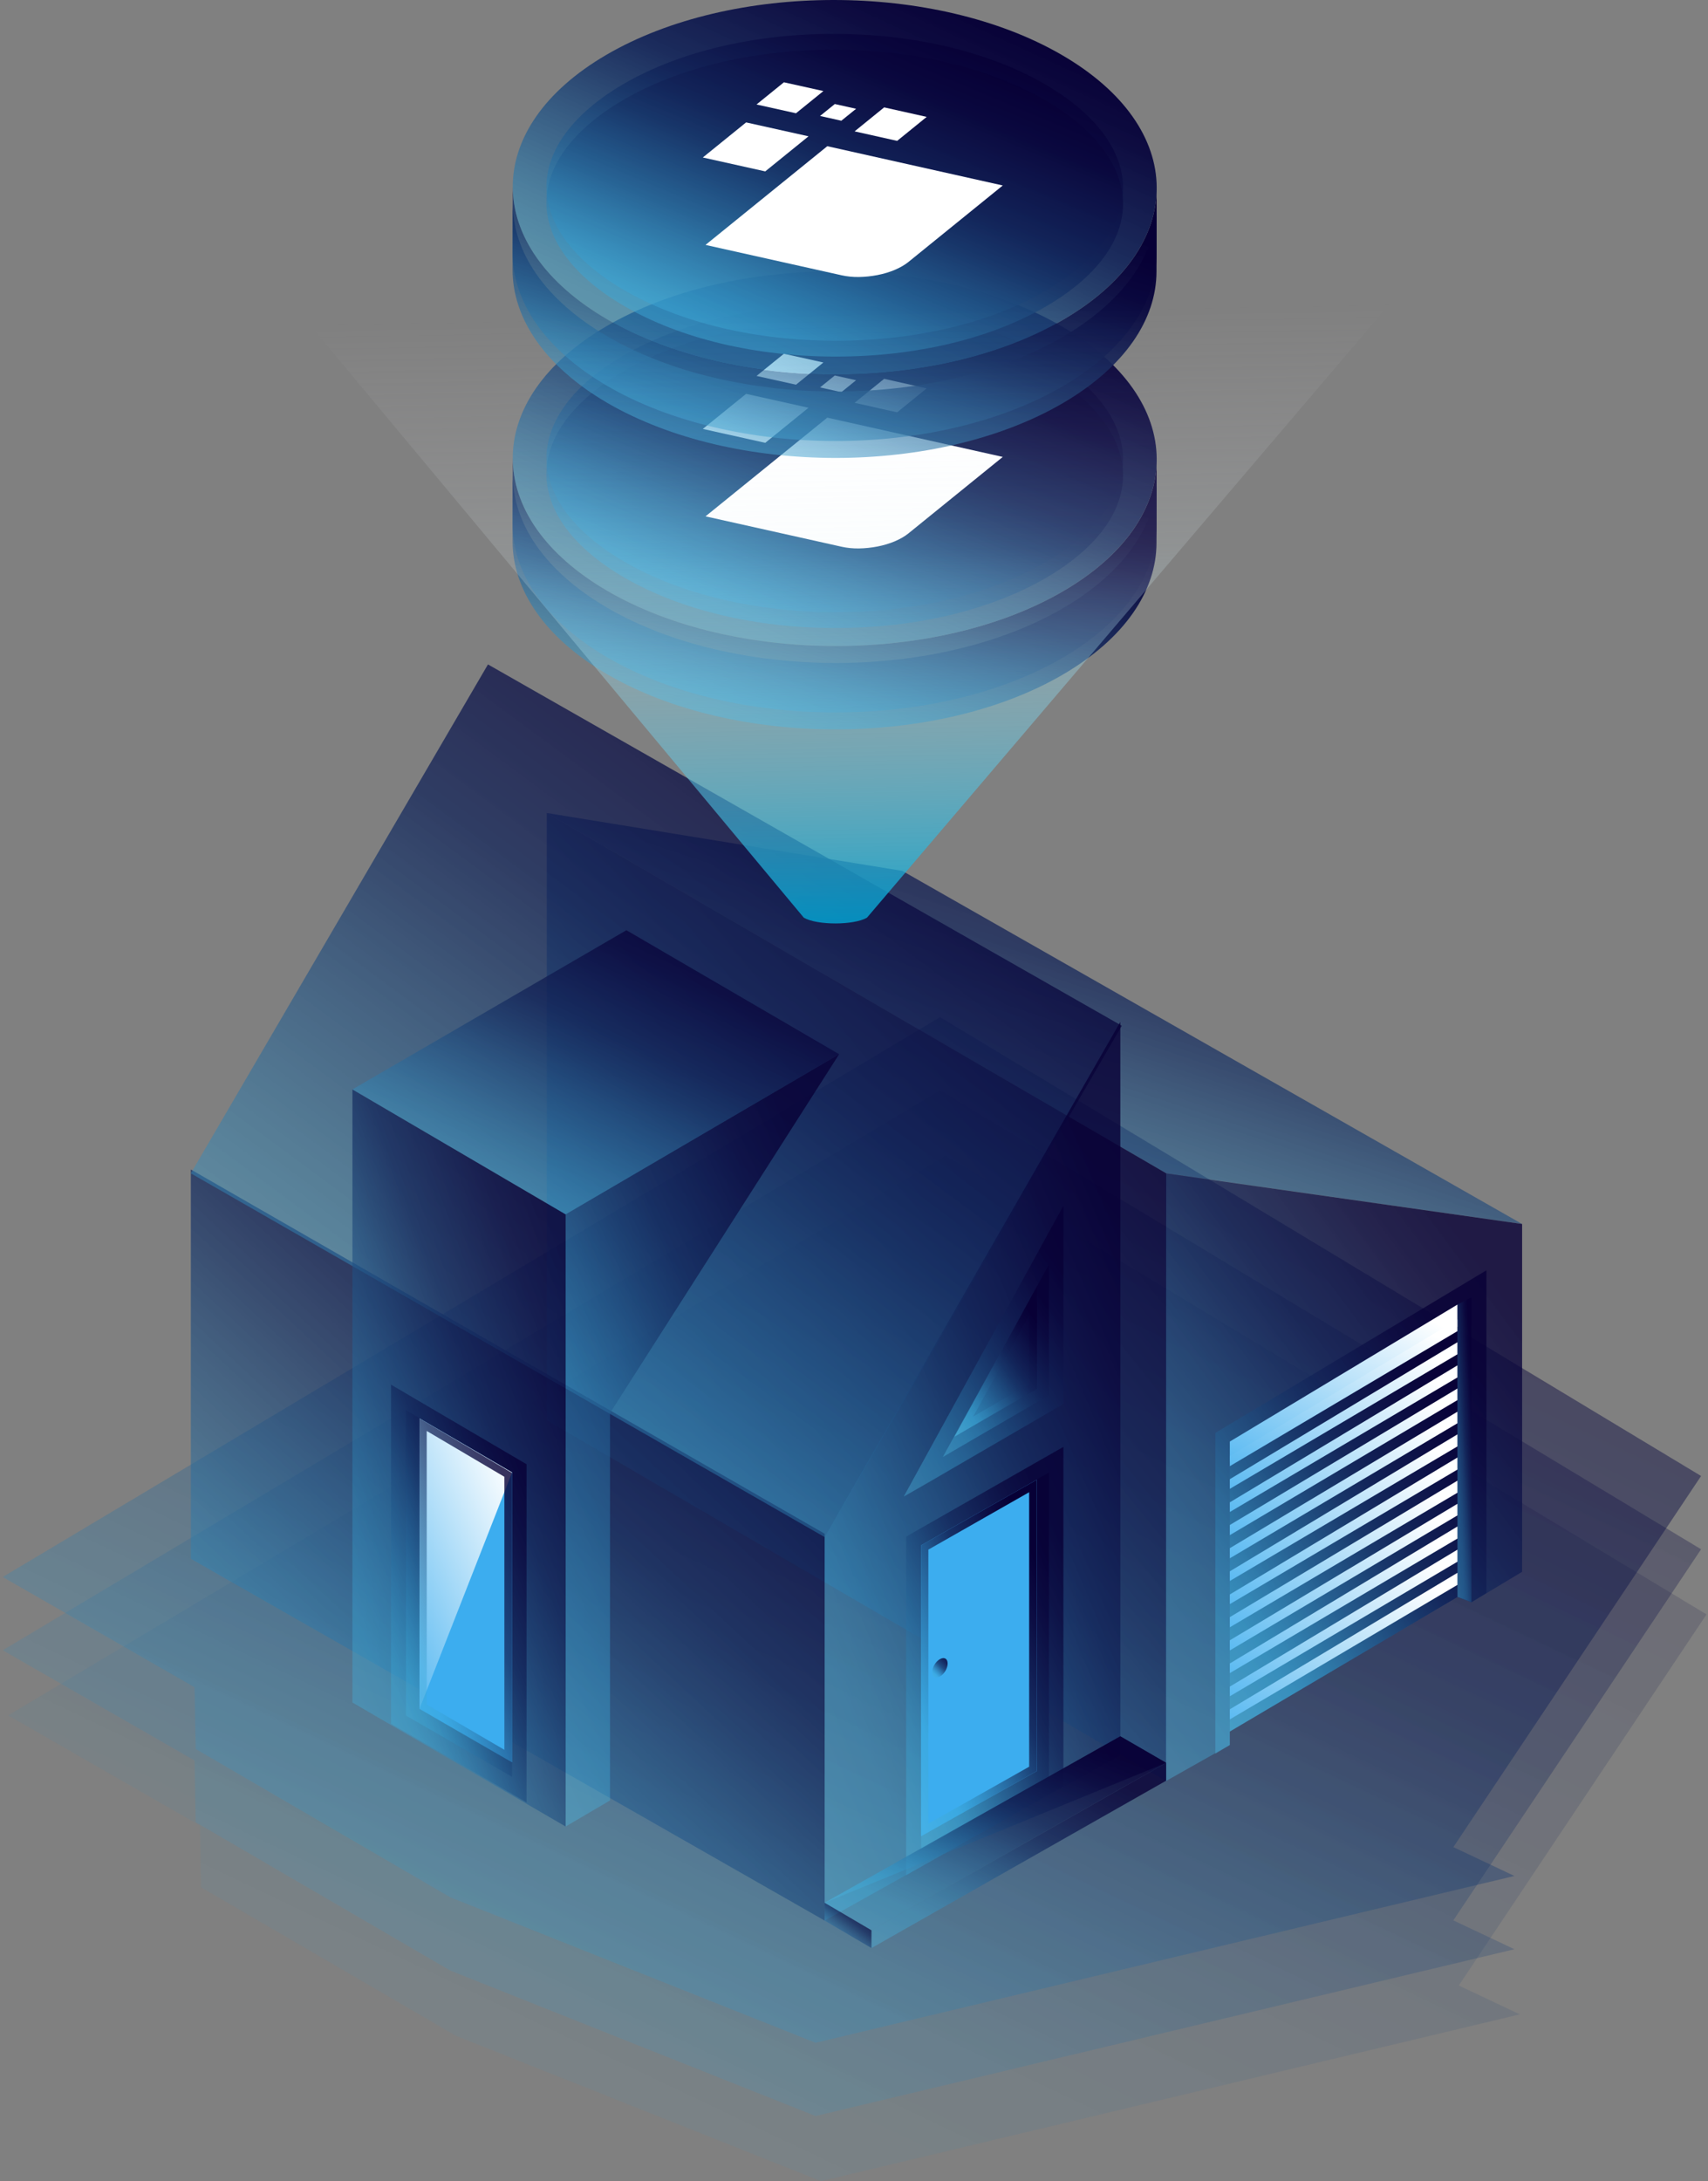 <svg width="502" height="641" viewBox="0 0 502 641" fill="none" xmlns="http://www.w3.org/2000/svg">
<rect x="0" y="0" width="502" height="641" fill="#808080" stroke="none"/>
<path opacity="0.6" d="M0.803 463.451L57.187 495.848L57.526 513.998L132.366 557.589L239.716 600.333L445.104 551.314L427.156 542.833L499.965 433.768L276.29 298.922L0.803 463.451Z" fill="url(#paint0_linear_1441_1941)" fill-opacity="0.8"/>
<path opacity="0.4" d="M0.803 484.981L57.187 517.378L57.526 535.527L132.366 579.119L239.716 621.862L445.104 572.843L427.156 564.362L499.965 455.298L276.29 320.452L0.803 484.981Z" fill="url(#paint1_linear_1441_1941)" fill-opacity="0.8"/>
<path opacity="0.2" d="M2.398 504.118L58.782 536.515L59.121 554.665L133.961 598.256L241.311 641L446.699 591.981L428.751 583.5L501.56 474.435L277.885 339.589L2.398 504.118Z" fill="url(#paint2_linear_1441_1941)" fill-opacity="0.8"/>
<path d="M160.715 238.926L342.744 344.826L447.368 359.712L265.198 255.938L160.715 238.926Z" fill="url(#paint3_linear_1441_1941)" fill-opacity="0.8"/>
<path d="M342.603 344.827V523.453L361.458 512.821V508.851L428.372 469.298L432.483 470.858L447.368 461.926V359.712L342.603 344.827Z" fill="url(#paint4_linear_1441_1941)" fill-opacity="0.8"/>
<path d="M342.744 344.826V523.453L160.715 417.411V238.926L342.744 344.826Z" fill="url(#paint5_linear_1441_1941)" fill-opacity="0.8"/>
<path d="M357.204 421.098L436.877 373.322V468.164L432.482 470.858L428.371 469.299L361.457 508.852V512.821L357.204 515.373V421.098Z" fill="url(#paint6_linear_1441_1941)" fill-opacity="0.8"/>
<path d="M428.371 469.298V383.387L361.457 423.649V508.851L428.371 469.298Z" fill="url(#paint7_linear_1441_1941)" fill-opacity="0.8"/>
<path d="M428.371 389.909V383.387L361.457 423.649V429.603L428.371 389.909Z" fill="url(#paint8_linear_1441_1941)"/>
<path d="M428.372 391.184V387.782L361.458 427.902V430.879L428.372 391.184Z" fill="url(#paint9_linear_1441_1941)"/>
<path d="M428.371 397.989V394.445L361.457 434.707V437.543L428.371 397.989Z" fill="url(#paint10_linear_1441_1941)"/>
<path d="M428.371 404.793V401.249L361.457 441.511V444.346L428.371 404.793Z" fill="url(#paint11_linear_1441_1941)"/>
<path d="M428.371 411.456V408.053L361.457 448.173V451.15L428.371 411.456Z" fill="url(#paint12_linear_1441_1941)"/>
<path d="M428.371 418.261V414.859L361.457 454.979V457.956L428.371 418.261Z" fill="url(#paint13_linear_1441_1941)"/>
<path d="M428.371 425.065V421.521L361.457 461.783V464.618L428.371 425.065Z" fill="url(#paint14_linear_1441_1941)"/>
<path d="M428.371 431.87V428.326L361.457 468.588V471.423L428.371 431.87Z" fill="url(#paint15_linear_1441_1941)"/>
<path d="M428.371 438.676V435.131L361.457 475.251V478.228L428.371 438.676Z" fill="url(#paint16_linear_1441_1941)"/>
<path d="M428.371 445.338V441.936L361.457 482.056V485.033L428.371 445.338Z" fill="url(#paint17_linear_1441_1941)"/>
<path d="M428.371 452.143V448.599L361.457 488.86V491.696L428.371 452.143Z" fill="url(#paint18_linear_1441_1941)"/>
<path d="M428.371 458.948V455.404L361.457 495.666V498.501L428.371 458.948Z" fill="url(#paint19_linear_1441_1941)"/>
<path d="M428.371 465.753V462.209L361.457 502.329V505.306L428.371 465.753Z" fill="url(#paint20_linear_1441_1941)"/>
<path d="M242.373 450.726V564.423L56.091 458.098V343.692L242.373 450.726Z" fill="url(#paint21_linear_1441_1941)" fill-opacity="0.8"/>
<path d="M242.373 451.719L329.701 301.446L143.419 195.262L56.091 344.827L242.373 451.719Z" fill="url(#paint22_linear_1441_1941)" fill-opacity="0.8"/>
<path d="M242.373 564.424V451.719L329.276 300.312V515.798L242.373 564.424Z" fill="url(#paint23_linear_1441_1941)" fill-opacity="0.8"/>
<path d="M246.626 309.81L166.244 356.876V536.778L179.286 529.123V415.284L246.626 309.81Z" fill="url(#paint24_linear_1441_1941)" fill-opacity="0.8"/>
<path d="M166.244 356.876V536.779L103.583 500.345V320.159L166.244 356.876Z" fill="url(#paint25_linear_1441_1941)" fill-opacity="0.8"/>
<path d="M114.924 506.583V406.921L154.761 430.312V529.691L114.924 506.583Z" fill="url(#paint26_linear_1441_1941)" fill-opacity="0.8"/>
<path d="M150.508 432.722V522.177L119.319 504.172V414.434L150.508 432.722Z" fill="url(#paint27_linear_1441_1941)" fill-opacity="0.8"/>
<path d="M123.289 502.188L150.508 517.924V432.722L123.289 416.844V502.188Z" fill="#3CADEF"/>
<path d="M123.289 502.188L150.508 432.722L123.289 416.844V502.188Z" fill="url(#paint28_linear_1441_1941)"/>
<path d="M123.289 416.844V502.188L150.508 518.066V432.864L123.289 416.844ZM148.24 514.238L125.415 500.912V420.53L148.24 433.998V514.238Z" fill="url(#paint29_linear_1441_1941)" fill-opacity="0.8"/>
<path d="M265.623 439.81L272.569 435.841L312.548 412.591V354.325L265.623 439.81Z" fill="url(#paint30_linear_1441_1941)" fill-opacity="0.8"/>
<path d="M277.106 428.184L308.294 410.038V371.619L277.106 428.184Z" fill="url(#paint31_linear_1441_1941)" fill-opacity="0.8"/>
<path d="M266.331 451.576L312.547 425.208V524.87L266.331 551.097V451.576Z" fill="url(#paint32_linear_1441_1941)" fill-opacity="0.8"/>
<path d="M270.727 454.128V543.584L308.295 522.319V432.722L270.727 454.128Z" fill="url(#paint33_linear_1441_1941)" fill-opacity="0.8"/>
<path d="M304.751 520.475V434.848L270.727 454.128V539.614L304.751 520.475Z" fill="#3CADEF"/>
<path d="M270.727 454.128V539.614L304.751 520.475V434.848L270.727 454.128ZM302.482 519.2L272.853 535.928V455.404L302.482 438.534V519.2Z" fill="url(#paint34_linear_1441_1941)"/>
<path d="M304.75 378.141L280.508 422.231L304.75 408.054V378.141Z" fill="url(#paint35_linear_1441_1941)" fill-opacity="0.8"/>
<path d="M280.508 422.232L304.75 408.197V378.284L280.508 422.232ZM302.482 406.779L286.037 416.278L302.482 386.506V406.779Z" fill="url(#paint36_linear_1441_1941)" fill-opacity="0.8"/>
<path d="M166.244 356.876L246.626 309.81L184.107 273.375L103.583 320.159L166.244 356.876Z" fill="url(#paint37_linear_1441_1941)" fill-opacity="0.8"/>
<path d="M256.124 567.259V572.505L342.744 523.312V518.066L256.124 567.259Z" fill="url(#paint38_linear_1441_1941)" fill-opacity="0.8"/>
<path d="M256.124 567.258V572.504L242.373 564.423V559.178L256.124 567.258Z" fill="url(#paint39_linear_1441_1941)" fill-opacity="0.8"/>
<path d="M242.373 559.178L256.124 567.258L342.744 518.065L329.276 510.268L242.373 559.178Z" fill="url(#paint40_linear_1441_1941)" fill-opacity="0.8"/>
<path d="M278.523 488.862C278.523 490.279 277.531 491.981 276.255 492.69C274.979 493.398 273.987 492.831 273.987 491.414C273.987 489.996 274.979 488.295 276.255 487.586C277.531 486.877 278.523 487.444 278.523 488.862Z" fill="url(#paint41_linear_1441_1941)" fill-opacity="0.8"/>
<path d="M242.373 559.178L342.744 518.065L329.276 510.268L242.373 559.178Z" fill="url(#paint42_linear_1441_1941)" fill-opacity="0.8"/>
<path d="M428.371 383.387V469.298L432.482 470.857V381.261L428.371 383.387Z" fill="url(#paint43_linear_1441_1941)" fill-opacity="0.8"/>
<path d="M339.961 135.101L339.907 154.596C339.879 168.607 330.706 182.563 312.414 193.256C275.585 214.752 215.659 214.752 178.584 193.256C159.937 182.398 150.627 168.223 150.654 154.02L150.709 134.526C150.682 148.701 159.991 162.904 178.638 173.734C215.713 195.23 275.64 195.23 312.469 173.734C330.761 163.068 339.934 149.085 339.961 135.101Z" fill="url(#paint44_linear_1441_1941)"/>
<path d="M339.961 140.075L339.907 159.57C339.879 173.581 330.706 187.536 312.414 198.23C275.585 219.726 215.659 219.726 178.584 198.23C159.937 187.372 150.627 173.197 150.654 158.994L150.709 139.5C150.682 153.675 159.991 167.877 178.638 178.708C215.713 200.204 275.64 200.204 312.469 178.708C330.761 168.042 339.934 154.059 339.961 140.075Z" fill="url(#paint45_linear_1441_1941)"/>
<path d="M312.034 95.893C349.109 117.389 349.3 152.238 312.471 173.734C275.641 195.23 215.715 195.23 178.64 173.734C141.565 152.238 141.374 117.389 178.203 95.893C215.033 74.397 274.959 74.397 312.034 95.893Z" fill="url(#paint46_linear_1441_1941)"/>
<path d="M245.636 179.904C222.075 179.904 200.043 174.64 183.58 165.126C168.81 156.544 160.647 145.741 160.62 134.664C160.592 123.724 168.619 113.004 183.171 104.504C199.524 94.99 221.474 89.726 245.035 89.726C268.596 89.726 290.628 94.99 307.091 104.504C321.888 113.086 330.051 123.889 330.079 134.966C330.106 145.906 322.079 156.626 307.5 165.126C291.174 174.668 269.197 179.904 245.636 179.904Z" fill="url(#paint47_linear_1441_1941)"/>
<path d="M245.636 184.565C222.075 184.565 200.043 179.301 183.58 169.787C168.783 161.205 160.62 150.402 160.592 139.325C160.565 128.385 168.592 117.664 183.143 109.165C199.524 99.623 221.474 94.386 245.035 94.386C268.596 94.386 290.628 99.65 307.091 109.165C321.888 117.747 330.051 128.549 330.078 139.626C330.106 150.566 322.079 161.287 307.5 169.787C291.174 179.301 269.197 184.565 245.636 184.565Z" fill="url(#paint48_linear_1441_1941)"/>
<path d="M237.636 119.829L219.29 115.744L206.567 126.053L224.914 130.139L237.636 119.829Z" fill="white"/>
<path d="M242.005 106.532L230.402 103.955L222.348 110.48L233.951 113.058L242.005 106.532Z" fill="white"/>
<path d="M272.364 114.127L259.861 111.33L251.179 118.376L263.683 121.173L272.364 114.127Z" fill="white"/>
<path d="M251.615 111.742L245.363 110.343L241.022 113.853L247.274 115.251L251.615 111.742Z" fill="white"/>
<path d="M294.724 134.281L266.959 156.791C265.894 157.641 264.556 158.409 263.027 159.067C261.471 159.725 259.751 160.246 257.922 160.603C256.12 160.959 254.236 161.151 252.434 161.178C250.633 161.206 248.913 161.014 247.411 160.685L207.36 151.746L243.152 122.738L294.724 134.281Z" fill="white"/>
<path d="M339.961 55.33L339.907 74.825C339.879 88.835 330.706 102.791 312.414 113.484C275.585 134.98 215.659 134.98 178.584 113.484C159.937 102.627 150.627 88.451 150.654 74.249L150.709 54.754C150.682 68.93 159.991 83.132 178.638 93.963C215.713 115.459 275.64 115.459 312.469 93.963C330.761 83.297 339.934 69.314 339.961 55.33Z" fill="url(#paint49_linear_1441_1941)"/>
<path d="M339.961 60.304L339.907 79.798C339.879 93.809 330.706 107.765 312.414 118.458C275.585 139.954 215.659 139.954 178.584 118.458C159.937 107.6 150.627 93.425 150.654 79.222L150.709 59.728C150.682 73.903 159.991 88.106 178.638 98.936C215.713 120.432 275.64 120.432 312.469 98.936C330.761 88.27 339.934 74.287 339.961 60.304Z" fill="url(#paint50_linear_1441_1941)"/>
<path d="M312.034 16.122C349.109 37.618 349.3 72.467 312.471 93.963C275.641 115.459 215.715 115.459 178.64 93.963C141.565 72.467 141.374 37.618 178.203 16.122C215.033 -5.374 274.959 -5.374 312.034 16.122Z" fill="url(#paint51_linear_1441_1941)"/>
<path d="M245.636 100.133C222.075 100.133 200.043 94.868 183.58 85.354C168.81 76.772 160.647 65.969 160.62 54.892C160.592 43.953 168.619 33.232 183.171 24.732C199.524 15.218 221.474 9.954 245.035 9.954C268.596 9.954 290.628 15.218 307.091 24.732C321.888 33.314 330.051 44.117 330.079 55.194C330.106 66.134 322.079 76.855 307.5 85.354C291.174 94.896 269.197 100.133 245.636 100.133Z" fill="url(#paint52_linear_1441_1941)"/>
<path d="M245.636 104.794C222.075 104.794 200.043 99.529 183.58 90.015C168.783 81.433 160.62 70.63 160.592 59.553C160.565 48.614 168.592 37.893 183.143 29.393C199.524 19.852 221.474 14.615 245.035 14.615C268.596 14.615 290.628 19.879 307.091 29.393C321.888 37.975 330.051 48.778 330.078 59.855C330.106 70.795 322.079 81.516 307.5 90.015C291.174 99.529 269.197 104.794 245.636 104.794Z" fill="url(#paint53_linear_1441_1941)"/>
<path d="M237.636 40.059L219.29 35.973L206.567 46.282L224.914 50.368L237.636 40.059Z" fill="white"/>
<path d="M242.005 26.761L230.402 24.184L222.348 30.709L233.951 33.287L242.005 26.761Z" fill="white"/>
<path d="M272.364 34.355L259.86 31.559L251.178 38.605L263.682 41.402L272.364 34.355Z" fill="white"/>
<path d="M251.615 31.971L245.363 30.572L241.022 34.082L247.274 35.48L251.615 31.971Z" fill="white"/>
<path d="M294.724 54.509L266.958 77.02C265.894 77.87 264.556 78.637 263.027 79.295C261.471 79.953 259.751 80.474 257.922 80.831C256.12 81.187 254.236 81.379 252.434 81.407C250.632 81.434 248.912 81.242 247.411 80.913L207.36 71.975L243.152 42.966L294.724 54.509Z" fill="white"/>
<path opacity="0.8" d="M81.933 84.507L236.24 269.683C240.099 271.951 250.96 271.951 254.818 269.683L409.316 88.286C409.316 88.286 317.455 24.797 247.102 29.164C173.219 33.783 81.933 84.507 81.933 84.507Z" fill="url(#paint54_linear_1441_1941)"/>
<defs>
<linearGradient id="paint0_linear_1441_1941" x1="367.175" y1="306.672" x2="190.426" y2="677.713" gradientUnits="userSpaceOnUse">
<stop stop-color="#070036"/>
<stop offset="0.117" stop-color="#0A083E" stop-opacity="0.971"/>
<stop offset="0.304" stop-color="#112055" stop-opacity="0.924"/>
<stop offset="0.334" stop-color="#122459" stop-opacity="0.917"/>
<stop offset="0.42" stop-color="#173569" stop-opacity="0.844"/>
<stop offset="0.589" stop-color="#246093" stop-opacity="0.7"/>
<stop offset="0.824" stop-color="#39A6D6" stop-opacity="0.5"/>
<stop offset="1" stop-color="#4CB4DE" stop-opacity="0.5"/>
</linearGradient>
<linearGradient id="paint1_linear_1441_1941" x1="367.175" y1="328.201" x2="190.426" y2="699.242" gradientUnits="userSpaceOnUse">
<stop stop-color="#070036"/>
<stop offset="0.117" stop-color="#0A083E" stop-opacity="0.971"/>
<stop offset="0.304" stop-color="#112055" stop-opacity="0.924"/>
<stop offset="0.334" stop-color="#122459" stop-opacity="0.917"/>
<stop offset="0.42" stop-color="#173569" stop-opacity="0.844"/>
<stop offset="0.589" stop-color="#246093" stop-opacity="0.7"/>
<stop offset="0.824" stop-color="#39A6D6" stop-opacity="0.5"/>
<stop offset="1" stop-color="#4CB4DE" stop-opacity="0.5"/>
</linearGradient>
<linearGradient id="paint2_linear_1441_1941" x1="368.77" y1="347.339" x2="192.021" y2="718.38" gradientUnits="userSpaceOnUse">
<stop stop-color="#070036"/>
<stop offset="0.117" stop-color="#0A083E" stop-opacity="0.971"/>
<stop offset="0.304" stop-color="#112055" stop-opacity="0.924"/>
<stop offset="0.334" stop-color="#122459" stop-opacity="0.917"/>
<stop offset="0.42" stop-color="#173569" stop-opacity="0.844"/>
<stop offset="0.589" stop-color="#246093" stop-opacity="0.7"/>
<stop offset="0.824" stop-color="#39A6D6" stop-opacity="0.5"/>
<stop offset="1" stop-color="#4CB4DE" stop-opacity="0.5"/>
</linearGradient>
<linearGradient id="paint3_linear_1441_1941" x1="371.111" y1="242.032" x2="316.504" y2="406.308" gradientUnits="userSpaceOnUse">
<stop stop-color="#070036"/>
<stop offset="0.117" stop-color="#0A083E" stop-opacity="0.971"/>
<stop offset="0.304" stop-color="#112055" stop-opacity="0.924"/>
<stop offset="0.334" stop-color="#122459" stop-opacity="0.917"/>
<stop offset="0.42" stop-color="#173569" stop-opacity="0.844"/>
<stop offset="0.589" stop-color="#246093" stop-opacity="0.7"/>
<stop offset="0.824" stop-color="#39A6D6" stop-opacity="0.5"/>
<stop offset="1" stop-color="#4CB4DE" stop-opacity="0.5"/>
</linearGradient>
<linearGradient id="paint4_linear_1441_1941" x1="419.498" y1="349.419" x2="290.321" y2="445.457" gradientUnits="userSpaceOnUse">
<stop stop-color="#070036"/>
<stop offset="0.117" stop-color="#0A083E" stop-opacity="0.971"/>
<stop offset="0.304" stop-color="#112055" stop-opacity="0.924"/>
<stop offset="0.334" stop-color="#122459" stop-opacity="0.917"/>
<stop offset="0.42" stop-color="#173569" stop-opacity="0.844"/>
<stop offset="0.589" stop-color="#246093" stop-opacity="0.7"/>
<stop offset="0.824" stop-color="#39A6D6" stop-opacity="0.5"/>
<stop offset="1" stop-color="#4CB4DE" stop-opacity="0.5"/>
</linearGradient>
<linearGradient id="paint5_linear_1441_1941" x1="294.32" y1="246.242" x2="84.084" y2="416.735" gradientUnits="userSpaceOnUse">
<stop stop-color="#070036"/>
<stop offset="0.117" stop-color="#0A083E" stop-opacity="0.971"/>
<stop offset="0.304" stop-color="#112055" stop-opacity="0.924"/>
<stop offset="0.334" stop-color="#122459" stop-opacity="0.917"/>
<stop offset="0.42" stop-color="#173569" stop-opacity="0.844"/>
<stop offset="0.589" stop-color="#246093" stop-opacity="0.7"/>
<stop offset="0.824" stop-color="#39A6D6" stop-opacity="0.5"/>
<stop offset="1" stop-color="#4CB4DE" stop-opacity="0.5"/>
</linearGradient>
<linearGradient id="paint6_linear_1441_1941" x1="415.682" y1="376.975" x2="314.361" y2="449.011" gradientUnits="userSpaceOnUse">
<stop stop-color="#070036"/>
<stop offset="0.117" stop-color="#0A083E" stop-opacity="0.971"/>
<stop offset="0.304" stop-color="#112055" stop-opacity="0.924"/>
<stop offset="0.334" stop-color="#122459" stop-opacity="0.917"/>
<stop offset="0.42" stop-color="#173569" stop-opacity="0.844"/>
<stop offset="0.589" stop-color="#246093" stop-opacity="0.7"/>
<stop offset="0.824" stop-color="#39A6D6" stop-opacity="0.5"/>
<stop offset="1" stop-color="#4CB4DE" stop-opacity="0.5"/>
</linearGradient>
<linearGradient id="paint7_linear_1441_1941" x1="410.57" y1="386.613" x2="322.647" y2="446.054" gradientUnits="userSpaceOnUse">
<stop stop-color="#070036"/>
<stop offset="0.117" stop-color="#0A083E" stop-opacity="0.971"/>
<stop offset="0.304" stop-color="#112055" stop-opacity="0.924"/>
<stop offset="0.334" stop-color="#122459" stop-opacity="0.917"/>
<stop offset="0.42" stop-color="#173569" stop-opacity="0.844"/>
<stop offset="0.589" stop-color="#246093" stop-opacity="0.7"/>
<stop offset="0.824" stop-color="#39A6D6" stop-opacity="0.5"/>
<stop offset="1" stop-color="#4CB4DE" stop-opacity="0.5"/>
</linearGradient>
<linearGradient id="paint8_linear_1441_1941" x1="383.459" y1="328.88" x2="333.634" y2="429.311" gradientUnits="userSpaceOnUse">
<stop offset="0.325" stop-color="white"/>
<stop offset="1" stop-color="#3CADEF"/>
<stop offset="1" stop-color="#3CADEF"/>
</linearGradient>
<linearGradient id="paint9_linear_1441_1941" x1="383.459" y1="336.953" x2="338.986" y2="433.083" gradientUnits="userSpaceOnUse">
<stop offset="0.325" stop-color="white"/>
<stop offset="1" stop-color="#3CADEF"/>
<stop offset="1" stop-color="#3CADEF"/>
</linearGradient>
<linearGradient id="paint10_linear_1441_1941" x1="383.459" y1="343.616" x2="338.986" y2="439.746" gradientUnits="userSpaceOnUse">
<stop offset="0.325" stop-color="white"/>
<stop offset="1" stop-color="#3CADEF"/>
<stop offset="1" stop-color="#3CADEF"/>
</linearGradient>
<linearGradient id="paint11_linear_1441_1941" x1="383.459" y1="350.419" x2="338.986" y2="446.55" gradientUnits="userSpaceOnUse">
<stop offset="0.325" stop-color="white"/>
<stop offset="1" stop-color="#3CADEF"/>
<stop offset="1" stop-color="#3CADEF"/>
</linearGradient>
<linearGradient id="paint12_linear_1441_1941" x1="383.459" y1="357.224" x2="338.986" y2="453.354" gradientUnits="userSpaceOnUse">
<stop offset="0.325" stop-color="white"/>
<stop offset="1" stop-color="#3CADEF"/>
<stop offset="1" stop-color="#3CADEF"/>
</linearGradient>
<linearGradient id="paint13_linear_1441_1941" x1="383.459" y1="364.03" x2="338.986" y2="460.16" gradientUnits="userSpaceOnUse">
<stop offset="0.325" stop-color="white"/>
<stop offset="1" stop-color="#3CADEF"/>
<stop offset="1" stop-color="#3CADEF"/>
</linearGradient>
<linearGradient id="paint14_linear_1441_1941" x1="383.459" y1="370.692" x2="338.986" y2="466.822" gradientUnits="userSpaceOnUse">
<stop offset="0.325" stop-color="white"/>
<stop offset="1" stop-color="#3CADEF"/>
<stop offset="1" stop-color="#3CADEF"/>
</linearGradient>
<linearGradient id="paint15_linear_1441_1941" x1="383.459" y1="377.497" x2="338.986" y2="473.627" gradientUnits="userSpaceOnUse">
<stop offset="0.325" stop-color="white"/>
<stop offset="1" stop-color="#3CADEF"/>
<stop offset="1" stop-color="#3CADEF"/>
</linearGradient>
<linearGradient id="paint16_linear_1441_1941" x1="383.459" y1="384.302" x2="338.987" y2="480.432" gradientUnits="userSpaceOnUse">
<stop offset="0.325" stop-color="white"/>
<stop offset="1" stop-color="#3CADEF"/>
<stop offset="1" stop-color="#3CADEF"/>
</linearGradient>
<linearGradient id="paint17_linear_1441_1941" x1="383.459" y1="391.107" x2="338.986" y2="487.237" gradientUnits="userSpaceOnUse">
<stop offset="0.325" stop-color="white"/>
<stop offset="1" stop-color="#3CADEF"/>
<stop offset="1" stop-color="#3CADEF"/>
</linearGradient>
<linearGradient id="paint18_linear_1441_1941" x1="383.459" y1="397.769" x2="338.987" y2="493.9" gradientUnits="userSpaceOnUse">
<stop offset="0.325" stop-color="white"/>
<stop offset="1" stop-color="#3CADEF"/>
<stop offset="1" stop-color="#3CADEF"/>
</linearGradient>
<linearGradient id="paint19_linear_1441_1941" x1="383.459" y1="404.575" x2="338.986" y2="500.705" gradientUnits="userSpaceOnUse">
<stop offset="0.325" stop-color="white"/>
<stop offset="1" stop-color="#3CADEF"/>
<stop offset="1" stop-color="#3CADEF"/>
</linearGradient>
<linearGradient id="paint20_linear_1441_1941" x1="383.459" y1="411.38" x2="338.986" y2="507.51" gradientUnits="userSpaceOnUse">
<stop offset="0.325" stop-color="white"/>
<stop offset="1" stop-color="#3CADEF"/>
<stop offset="1" stop-color="#3CADEF"/>
</linearGradient>
<linearGradient id="paint21_linear_1441_1941" x1="192.817" y1="349.367" x2="26.504" y2="527.283" gradientUnits="userSpaceOnUse">
<stop stop-color="#070036"/>
<stop offset="0.117" stop-color="#0A083E" stop-opacity="0.971"/>
<stop offset="0.304" stop-color="#112055" stop-opacity="0.924"/>
<stop offset="0.334" stop-color="#122459" stop-opacity="0.917"/>
<stop offset="0.42" stop-color="#173569" stop-opacity="0.844"/>
<stop offset="0.589" stop-color="#246093" stop-opacity="0.7"/>
<stop offset="0.824" stop-color="#39A6D6" stop-opacity="0.5"/>
<stop offset="1" stop-color="#4CB4DE" stop-opacity="0.5"/>
</linearGradient>
<linearGradient id="paint22_linear_1441_1941" x1="256.914" y1="201.856" x2="71.745" y2="452.277" gradientUnits="userSpaceOnUse">
<stop stop-color="#070036"/>
<stop offset="0.117" stop-color="#0A083E" stop-opacity="0.971"/>
<stop offset="0.304" stop-color="#112055" stop-opacity="0.924"/>
<stop offset="0.334" stop-color="#122459" stop-opacity="0.917"/>
<stop offset="0.42" stop-color="#173569" stop-opacity="0.844"/>
<stop offset="0.589" stop-color="#246093" stop-opacity="0.7"/>
<stop offset="0.824" stop-color="#39A6D6" stop-opacity="0.5"/>
<stop offset="1" stop-color="#4CB4DE" stop-opacity="0.5"/>
</linearGradient>
<linearGradient id="paint23_linear_1441_1941" x1="306.157" y1="307.102" x2="164.434" y2="366.214" gradientUnits="userSpaceOnUse">
<stop stop-color="#070036"/>
<stop offset="0.117" stop-color="#0A083E" stop-opacity="0.971"/>
<stop offset="0.304" stop-color="#112055" stop-opacity="0.924"/>
<stop offset="0.334" stop-color="#122459" stop-opacity="0.917"/>
<stop offset="0.42" stop-color="#173569" stop-opacity="0.844"/>
<stop offset="0.589" stop-color="#246093" stop-opacity="0.7"/>
<stop offset="0.824" stop-color="#39A6D6" stop-opacity="0.5"/>
<stop offset="1" stop-color="#4CB4DE" stop-opacity="0.5"/>
</linearGradient>
<linearGradient id="paint24_linear_1441_1941" x1="225.242" y1="315.645" x2="97.161" y2="373.144" gradientUnits="userSpaceOnUse">
<stop stop-color="#070036"/>
<stop offset="0.117" stop-color="#0A083E" stop-opacity="0.971"/>
<stop offset="0.304" stop-color="#112055" stop-opacity="0.924"/>
<stop offset="0.334" stop-color="#122459" stop-opacity="0.917"/>
<stop offset="0.42" stop-color="#173569" stop-opacity="0.844"/>
<stop offset="0.589" stop-color="#246093" stop-opacity="0.7"/>
<stop offset="0.824" stop-color="#39A6D6" stop-opacity="0.5"/>
<stop offset="1" stop-color="#4CB4DE" stop-opacity="0.5"/>
</linearGradient>
<linearGradient id="paint25_linear_1441_1941" x1="149.574" y1="325.728" x2="43.826" y2="364.504" gradientUnits="userSpaceOnUse">
<stop stop-color="#070036"/>
<stop offset="0.117" stop-color="#0A083E" stop-opacity="0.971"/>
<stop offset="0.304" stop-color="#112055" stop-opacity="0.924"/>
<stop offset="0.334" stop-color="#122459" stop-opacity="0.917"/>
<stop offset="0.42" stop-color="#173569" stop-opacity="0.844"/>
<stop offset="0.589" stop-color="#246093" stop-opacity="0.7"/>
<stop offset="0.824" stop-color="#39A6D6" stop-opacity="0.5"/>
<stop offset="1" stop-color="#4CB4DE" stop-opacity="0.5"/>
</linearGradient>
<linearGradient id="paint26_linear_1441_1941" x1="144.163" y1="410.077" x2="78.931" y2="436.908" gradientUnits="userSpaceOnUse">
<stop stop-color="#070036"/>
<stop offset="0.117" stop-color="#0A083E" stop-opacity="0.971"/>
<stop offset="0.304" stop-color="#112055" stop-opacity="0.924"/>
<stop offset="0.334" stop-color="#122459" stop-opacity="0.917"/>
<stop offset="0.42" stop-color="#173569" stop-opacity="0.844"/>
<stop offset="0.589" stop-color="#246093" stop-opacity="0.7"/>
<stop offset="0.824" stop-color="#39A6D6" stop-opacity="0.5"/>
<stop offset="1" stop-color="#4CB4DE" stop-opacity="0.5"/>
</linearGradient>
<linearGradient id="paint27_linear_1441_1941" x1="142.211" y1="417.204" x2="89.585" y2="436.514" gradientUnits="userSpaceOnUse">
<stop stop-color="#070036"/>
<stop offset="0.117" stop-color="#0A083E" stop-opacity="0.971"/>
<stop offset="0.304" stop-color="#112055" stop-opacity="0.924"/>
<stop offset="0.334" stop-color="#122459" stop-opacity="0.917"/>
<stop offset="0.42" stop-color="#173569" stop-opacity="0.844"/>
<stop offset="0.589" stop-color="#246093" stop-opacity="0.7"/>
<stop offset="0.824" stop-color="#39A6D6" stop-opacity="0.5"/>
<stop offset="1" stop-color="#4CB4DE" stop-opacity="0.5"/>
</linearGradient>
<linearGradient id="paint28_linear_1441_1941" x1="132.239" y1="316.189" x2="46.522" y2="354.249" gradientUnits="userSpaceOnUse">
<stop offset="0.325" stop-color="white"/>
<stop offset="1" stop-color="#3CADEF"/>
<stop offset="1" stop-color="#3CADEF"/>
</linearGradient>
<linearGradient id="paint29_linear_1441_1941" x1="143.267" y1="419.447" x2="96.579" y2="435.361" gradientUnits="userSpaceOnUse">
<stop stop-color="#070036"/>
<stop offset="0.117" stop-color="#0A083E" stop-opacity="0.971"/>
<stop offset="0.304" stop-color="#112055" stop-opacity="0.924"/>
<stop offset="0.334" stop-color="#122459" stop-opacity="0.917"/>
<stop offset="0.42" stop-color="#173569" stop-opacity="0.844"/>
<stop offset="0.589" stop-color="#246093" stop-opacity="0.7"/>
<stop offset="0.824" stop-color="#39A6D6" stop-opacity="0.5"/>
<stop offset="1" stop-color="#4CB4DE" stop-opacity="0.5"/>
</linearGradient>
<linearGradient id="paint30_linear_1441_1941" x1="300.064" y1="356.523" x2="239.533" y2="398.642" gradientUnits="userSpaceOnUse">
<stop stop-color="#070036"/>
<stop offset="0.117" stop-color="#0A083E" stop-opacity="0.971"/>
<stop offset="0.304" stop-color="#112055" stop-opacity="0.924"/>
<stop offset="0.334" stop-color="#122459" stop-opacity="0.917"/>
<stop offset="0.42" stop-color="#173569" stop-opacity="0.844"/>
<stop offset="0.589" stop-color="#246093" stop-opacity="0.7"/>
<stop offset="0.824" stop-color="#39A6D6" stop-opacity="0.5"/>
<stop offset="1" stop-color="#4CB4DE" stop-opacity="0.5"/>
</linearGradient>
<linearGradient id="paint31_linear_1441_1941" x1="299.997" y1="373.074" x2="259.882" y2="401.112" gradientUnits="userSpaceOnUse">
<stop stop-color="#070036"/>
<stop offset="0.117" stop-color="#0A083E" stop-opacity="0.971"/>
<stop offset="0.304" stop-color="#112055" stop-opacity="0.924"/>
<stop offset="0.334" stop-color="#122459" stop-opacity="0.917"/>
<stop offset="0.42" stop-color="#173569" stop-opacity="0.844"/>
<stop offset="0.589" stop-color="#246093" stop-opacity="0.7"/>
<stop offset="0.824" stop-color="#39A6D6" stop-opacity="0.5"/>
<stop offset="1" stop-color="#4CB4DE" stop-opacity="0.5"/>
</linearGradient>
<linearGradient id="paint32_linear_1441_1941" x1="300.253" y1="428.444" x2="227.521" y2="462.29" gradientUnits="userSpaceOnUse">
<stop stop-color="#070036"/>
<stop offset="0.117" stop-color="#0A083E" stop-opacity="0.971"/>
<stop offset="0.304" stop-color="#112055" stop-opacity="0.924"/>
<stop offset="0.334" stop-color="#122459" stop-opacity="0.917"/>
<stop offset="0.42" stop-color="#173569" stop-opacity="0.844"/>
<stop offset="0.589" stop-color="#246093" stop-opacity="0.7"/>
<stop offset="0.824" stop-color="#39A6D6" stop-opacity="0.5"/>
<stop offset="1" stop-color="#4CB4DE" stop-opacity="0.5"/>
</linearGradient>
<linearGradient id="paint33_linear_1441_1941" x1="298.301" y1="435.572" x2="237.579" y2="461.655" gradientUnits="userSpaceOnUse">
<stop stop-color="#070036"/>
<stop offset="0.117" stop-color="#0A083E" stop-opacity="0.971"/>
<stop offset="0.304" stop-color="#112055" stop-opacity="0.924"/>
<stop offset="0.334" stop-color="#122459" stop-opacity="0.917"/>
<stop offset="0.42" stop-color="#173569" stop-opacity="0.844"/>
<stop offset="0.589" stop-color="#246093" stop-opacity="0.7"/>
<stop offset="0.824" stop-color="#39A6D6" stop-opacity="0.5"/>
<stop offset="1" stop-color="#4CB4DE" stop-opacity="0.5"/>
</linearGradient>
<linearGradient id="paint34_linear_1441_1941" x1="295.699" y1="437.542" x2="239.999" y2="460.472" gradientUnits="userSpaceOnUse">
<stop stop-color="#070036"/>
<stop offset="0.117" stop-color="#0A083E" stop-opacity="0.971"/>
<stop offset="0.304" stop-color="#112055" stop-opacity="0.924"/>
<stop offset="0.334" stop-color="#122459" stop-opacity="0.917"/>
<stop offset="0.42" stop-color="#173569" stop-opacity="0.844"/>
<stop offset="0.589" stop-color="#246093" stop-opacity="0.7"/>
<stop offset="0.824" stop-color="#39A6D6" stop-opacity="0.5"/>
<stop offset="1" stop-color="#4CB4DE" stop-opacity="0.5"/>
</linearGradient>
<linearGradient id="paint35_linear_1441_1941" x1="298.301" y1="379.275" x2="267.064" y2="401.047" gradientUnits="userSpaceOnUse">
<stop stop-color="#070036"/>
<stop offset="0.117" stop-color="#0A083E" stop-opacity="0.971"/>
<stop offset="0.304" stop-color="#112055" stop-opacity="0.924"/>
<stop offset="0.334" stop-color="#122459" stop-opacity="0.917"/>
<stop offset="0.42" stop-color="#173569" stop-opacity="0.844"/>
<stop offset="0.589" stop-color="#246093" stop-opacity="0.7"/>
<stop offset="0.824" stop-color="#39A6D6" stop-opacity="0.5"/>
<stop offset="1" stop-color="#4CB4DE" stop-opacity="0.5"/>
</linearGradient>
<linearGradient id="paint36_linear_1441_1941" x1="298.301" y1="379.414" x2="267.13" y2="401.21" gradientUnits="userSpaceOnUse">
<stop stop-color="#070036"/>
<stop offset="0.117" stop-color="#0A083E" stop-opacity="0.971"/>
<stop offset="0.304" stop-color="#112055" stop-opacity="0.924"/>
<stop offset="0.334" stop-color="#122459" stop-opacity="0.917"/>
<stop offset="0.42" stop-color="#173569" stop-opacity="0.844"/>
<stop offset="0.589" stop-color="#246093" stop-opacity="0.7"/>
<stop offset="0.824" stop-color="#39A6D6" stop-opacity="0.5"/>
<stop offset="1" stop-color="#4CB4DE" stop-opacity="0.5"/>
</linearGradient>
<linearGradient id="paint37_linear_1441_1941" x1="208.573" y1="275.522" x2="160.657" y2="379.572" gradientUnits="userSpaceOnUse">
<stop stop-color="#070036"/>
<stop offset="0.117" stop-color="#0A083E" stop-opacity="0.971"/>
<stop offset="0.304" stop-color="#112055" stop-opacity="0.924"/>
<stop offset="0.334" stop-color="#122459" stop-opacity="0.917"/>
<stop offset="0.42" stop-color="#173569" stop-opacity="0.844"/>
<stop offset="0.589" stop-color="#246093" stop-opacity="0.7"/>
<stop offset="0.824" stop-color="#39A6D6" stop-opacity="0.5"/>
<stop offset="1" stop-color="#4CB4DE" stop-opacity="0.5"/>
</linearGradient>
<linearGradient id="paint38_linear_1441_1941" x1="319.701" y1="519.466" x2="286.979" y2="585.464" gradientUnits="userSpaceOnUse">
<stop stop-color="#070036"/>
<stop offset="0.117" stop-color="#0A083E" stop-opacity="0.971"/>
<stop offset="0.304" stop-color="#112055" stop-opacity="0.924"/>
<stop offset="0.334" stop-color="#122459" stop-opacity="0.917"/>
<stop offset="0.42" stop-color="#173569" stop-opacity="0.844"/>
<stop offset="0.589" stop-color="#246093" stop-opacity="0.7"/>
<stop offset="0.824" stop-color="#39A6D6" stop-opacity="0.5"/>
<stop offset="1" stop-color="#4CB4DE" stop-opacity="0.5"/>
</linearGradient>
<linearGradient id="paint39_linear_1441_1941" x1="252.466" y1="559.52" x2="242.755" y2="572.223" gradientUnits="userSpaceOnUse">
<stop stop-color="#070036"/>
<stop offset="0.117" stop-color="#0A083E" stop-opacity="0.971"/>
<stop offset="0.304" stop-color="#112055" stop-opacity="0.924"/>
<stop offset="0.334" stop-color="#122459" stop-opacity="0.917"/>
<stop offset="0.42" stop-color="#173569" stop-opacity="0.844"/>
<stop offset="0.589" stop-color="#246093" stop-opacity="0.7"/>
<stop offset="0.824" stop-color="#39A6D6" stop-opacity="0.5"/>
<stop offset="1" stop-color="#4CB4DE" stop-opacity="0.5"/>
</linearGradient>
<linearGradient id="paint40_linear_1441_1941" x1="316.043" y1="511.733" x2="283.93" y2="583.425" gradientUnits="userSpaceOnUse">
<stop stop-color="#070036"/>
<stop offset="0.117" stop-color="#0A083E" stop-opacity="0.971"/>
<stop offset="0.304" stop-color="#112055" stop-opacity="0.924"/>
<stop offset="0.334" stop-color="#122459" stop-opacity="0.917"/>
<stop offset="0.42" stop-color="#173569" stop-opacity="0.844"/>
<stop offset="0.589" stop-color="#246093" stop-opacity="0.7"/>
<stop offset="0.824" stop-color="#39A6D6" stop-opacity="0.5"/>
<stop offset="1" stop-color="#4CB4DE" stop-opacity="0.5"/>
</linearGradient>
<linearGradient id="paint41_linear_1441_1941" x1="277.317" y1="487.428" x2="273.002" y2="491.77" gradientUnits="userSpaceOnUse">
<stop stop-color="#070036"/>
<stop offset="0.117" stop-color="#0A083E" stop-opacity="0.971"/>
<stop offset="0.304" stop-color="#112055" stop-opacity="0.924"/>
<stop offset="0.334" stop-color="#122459" stop-opacity="0.917"/>
<stop offset="0.42" stop-color="#173569" stop-opacity="0.844"/>
<stop offset="0.589" stop-color="#246093" stop-opacity="0.7"/>
<stop offset="0.824" stop-color="#39A6D6" stop-opacity="0.5"/>
<stop offset="1" stop-color="#4CB4DE" stop-opacity="0.5"/>
</linearGradient>
<linearGradient id="paint42_linear_1441_1941" x1="316.043" y1="511.526" x2="291.302" y2="575.886" gradientUnits="userSpaceOnUse">
<stop stop-color="#070036"/>
<stop offset="0.117" stop-color="#0A083E" stop-opacity="0.971"/>
<stop offset="0.304" stop-color="#112055" stop-opacity="0.924"/>
<stop offset="0.334" stop-color="#122459" stop-opacity="0.917"/>
<stop offset="0.42" stop-color="#173569" stop-opacity="0.844"/>
<stop offset="0.589" stop-color="#246093" stop-opacity="0.7"/>
<stop offset="0.824" stop-color="#39A6D6" stop-opacity="0.5"/>
<stop offset="1" stop-color="#4CB4DE" stop-opacity="0.5"/>
</linearGradient>
<linearGradient id="paint43_linear_1441_1941" x1="431.389" y1="383.564" x2="423.544" y2="384.021" gradientUnits="userSpaceOnUse">
<stop stop-color="#070036"/>
<stop offset="0.117" stop-color="#0A083E" stop-opacity="0.971"/>
<stop offset="0.304" stop-color="#112055" stop-opacity="0.924"/>
<stop offset="0.334" stop-color="#122459" stop-opacity="0.917"/>
<stop offset="0.42" stop-color="#173569" stop-opacity="0.844"/>
<stop offset="0.589" stop-color="#246093" stop-opacity="0.7"/>
<stop offset="0.824" stop-color="#39A6D6" stop-opacity="0.5"/>
<stop offset="1" stop-color="#4CB4DE" stop-opacity="0.5"/>
</linearGradient>
<linearGradient id="paint44_linear_1441_1941" x1="289.601" y1="136.45" x2="257.463" y2="239.479" gradientUnits="userSpaceOnUse">
<stop stop-color="#070036"/>
<stop offset="0.117" stop-color="#0A083E" stop-opacity="0.971"/>
<stop offset="0.304" stop-color="#112055" stop-opacity="0.924"/>
<stop offset="0.334" stop-color="#122459" stop-opacity="0.917"/>
<stop offset="0.42" stop-color="#173569" stop-opacity="0.844"/>
<stop offset="0.589" stop-color="#246093" stop-opacity="0.7"/>
<stop offset="0.824" stop-color="#39A6D6" stop-opacity="0.5"/>
<stop offset="1" stop-color="#4CB4DE" stop-opacity="0.5"/>
</linearGradient>
<linearGradient id="paint45_linear_1441_1941" x1="289.601" y1="141.424" x2="257.463" y2="244.453" gradientUnits="userSpaceOnUse">
<stop stop-color="#070036"/>
<stop offset="0.117" stop-color="#0A083E" stop-opacity="0.971"/>
<stop offset="0.304" stop-color="#112055" stop-opacity="0.924"/>
<stop offset="0.334" stop-color="#122459" stop-opacity="0.917"/>
<stop offset="0.42" stop-color="#173569" stop-opacity="0.844"/>
<stop offset="0.589" stop-color="#246093" stop-opacity="0.7"/>
<stop offset="0.824" stop-color="#39A6D6" stop-opacity="0.5"/>
<stop offset="1" stop-color="#4CB4DE" stop-opacity="0.5"/>
</linearGradient>
<linearGradient id="paint46_linear_1441_1941" x1="289.619" y1="82.602" x2="226.595" y2="219.949" gradientUnits="userSpaceOnUse">
<stop stop-color="#070036"/>
<stop offset="0.117" stop-color="#0A083E" stop-opacity="0.971"/>
<stop offset="0.304" stop-color="#112055" stop-opacity="0.924"/>
<stop offset="0.334" stop-color="#122459" stop-opacity="0.917"/>
<stop offset="0.42" stop-color="#173569" stop-opacity="0.844"/>
<stop offset="0.589" stop-color="#246093" stop-opacity="0.7"/>
<stop offset="0.824" stop-color="#39A6D6" stop-opacity="0.5"/>
<stop offset="1" stop-color="#4CB4DE" stop-opacity="0.5"/>
</linearGradient>
<linearGradient id="paint47_linear_1441_1941" x1="284.998" y1="92.044" x2="236.386" y2="207.838" gradientUnits="userSpaceOnUse">
<stop stop-color="#070036"/>
<stop offset="0.117" stop-color="#0A083E" stop-opacity="0.971"/>
<stop offset="0.304" stop-color="#112055" stop-opacity="0.924"/>
<stop offset="0.334" stop-color="#122459" stop-opacity="0.917"/>
<stop offset="0.42" stop-color="#173569" stop-opacity="0.844"/>
<stop offset="0.589" stop-color="#246093" stop-opacity="0.7"/>
<stop offset="0.824" stop-color="#39A6D6" stop-opacity="0.5"/>
<stop offset="1" stop-color="#4CB4DE" stop-opacity="0.5"/>
</linearGradient>
<linearGradient id="paint48_linear_1441_1941" x1="284.991" y1="96.705" x2="236.384" y2="212.504" gradientUnits="userSpaceOnUse">
<stop stop-color="#070036"/>
<stop offset="0.117" stop-color="#0A083E" stop-opacity="0.971"/>
<stop offset="0.304" stop-color="#112055" stop-opacity="0.924"/>
<stop offset="0.334" stop-color="#122459" stop-opacity="0.917"/>
<stop offset="0.42" stop-color="#173569" stop-opacity="0.844"/>
<stop offset="0.589" stop-color="#246093" stop-opacity="0.7"/>
<stop offset="0.824" stop-color="#39A6D6" stop-opacity="0.5"/>
<stop offset="1" stop-color="#4CB4DE" stop-opacity="0.5"/>
</linearGradient>
<linearGradient id="paint49_linear_1441_1941" x1="289.601" y1="56.679" x2="257.463" y2="159.707" gradientUnits="userSpaceOnUse">
<stop stop-color="#070036"/>
<stop offset="0.117" stop-color="#0A083E" stop-opacity="0.971"/>
<stop offset="0.304" stop-color="#112055" stop-opacity="0.924"/>
<stop offset="0.334" stop-color="#122459" stop-opacity="0.917"/>
<stop offset="0.42" stop-color="#173569" stop-opacity="0.844"/>
<stop offset="0.589" stop-color="#246093" stop-opacity="0.7"/>
<stop offset="0.824" stop-color="#39A6D6" stop-opacity="0.5"/>
<stop offset="1" stop-color="#4CB4DE" stop-opacity="0.5"/>
</linearGradient>
<linearGradient id="paint50_linear_1441_1941" x1="289.601" y1="61.652" x2="257.463" y2="164.681" gradientUnits="userSpaceOnUse">
<stop stop-color="#070036"/>
<stop offset="0.117" stop-color="#0A083E" stop-opacity="0.971"/>
<stop offset="0.304" stop-color="#112055" stop-opacity="0.924"/>
<stop offset="0.334" stop-color="#122459" stop-opacity="0.917"/>
<stop offset="0.42" stop-color="#173569" stop-opacity="0.844"/>
<stop offset="0.589" stop-color="#246093" stop-opacity="0.7"/>
<stop offset="0.824" stop-color="#39A6D6" stop-opacity="0.5"/>
<stop offset="1" stop-color="#4CB4DE" stop-opacity="0.5"/>
</linearGradient>
<linearGradient id="paint51_linear_1441_1941" x1="289.619" y1="2.83" x2="226.595" y2="140.178" gradientUnits="userSpaceOnUse">
<stop stop-color="#070036"/>
<stop offset="0.117" stop-color="#0A083E" stop-opacity="0.971"/>
<stop offset="0.304" stop-color="#112055" stop-opacity="0.924"/>
<stop offset="0.334" stop-color="#122459" stop-opacity="0.917"/>
<stop offset="0.42" stop-color="#173569" stop-opacity="0.844"/>
<stop offset="0.589" stop-color="#246093" stop-opacity="0.7"/>
<stop offset="0.824" stop-color="#39A6D6" stop-opacity="0.5"/>
<stop offset="1" stop-color="#4CB4DE" stop-opacity="0.5"/>
</linearGradient>
<linearGradient id="paint52_linear_1441_1941" x1="284.998" y1="12.272" x2="236.386" y2="128.066" gradientUnits="userSpaceOnUse">
<stop stop-color="#070036"/>
<stop offset="0.117" stop-color="#0A083E" stop-opacity="0.971"/>
<stop offset="0.304" stop-color="#112055" stop-opacity="0.924"/>
<stop offset="0.334" stop-color="#122459" stop-opacity="0.917"/>
<stop offset="0.42" stop-color="#173569" stop-opacity="0.844"/>
<stop offset="0.589" stop-color="#246093" stop-opacity="0.7"/>
<stop offset="0.824" stop-color="#39A6D6" stop-opacity="0.5"/>
<stop offset="1" stop-color="#4CB4DE" stop-opacity="0.5"/>
</linearGradient>
<linearGradient id="paint53_linear_1441_1941" x1="284.991" y1="16.933" x2="236.384" y2="132.733" gradientUnits="userSpaceOnUse">
<stop stop-color="#070036"/>
<stop offset="0.117" stop-color="#0A083E" stop-opacity="0.971"/>
<stop offset="0.304" stop-color="#112055" stop-opacity="0.924"/>
<stop offset="0.334" stop-color="#122459" stop-opacity="0.917"/>
<stop offset="0.42" stop-color="#173569" stop-opacity="0.844"/>
<stop offset="0.589" stop-color="#246093" stop-opacity="0.7"/>
<stop offset="0.824" stop-color="#39A6D6" stop-opacity="0.5"/>
<stop offset="1" stop-color="#4CB4DE" stop-opacity="0.5"/>
</linearGradient>
<linearGradient id="paint54_linear_1441_1941" x1="252.172" y1="15.091" x2="257.023" y2="271.292" gradientUnits="userSpaceOnUse">
<stop stop-color="#F3EBF4" stop-opacity="0"/>
<stop offset="0.218" stop-color="#F4EEF6" stop-opacity="0"/>
<stop offset="0.299" stop-color="#F5F1F8" stop-opacity="0"/>
<stop offset="0.464" stop-color="#ECF1F7" stop-opacity="0.12"/>
<stop offset="0.574" stop-color="#E4F4F8" stop-opacity="0.2"/>
<stop offset="1" stop-color="#00AAD9"/>
</linearGradient>
</defs>
</svg>
